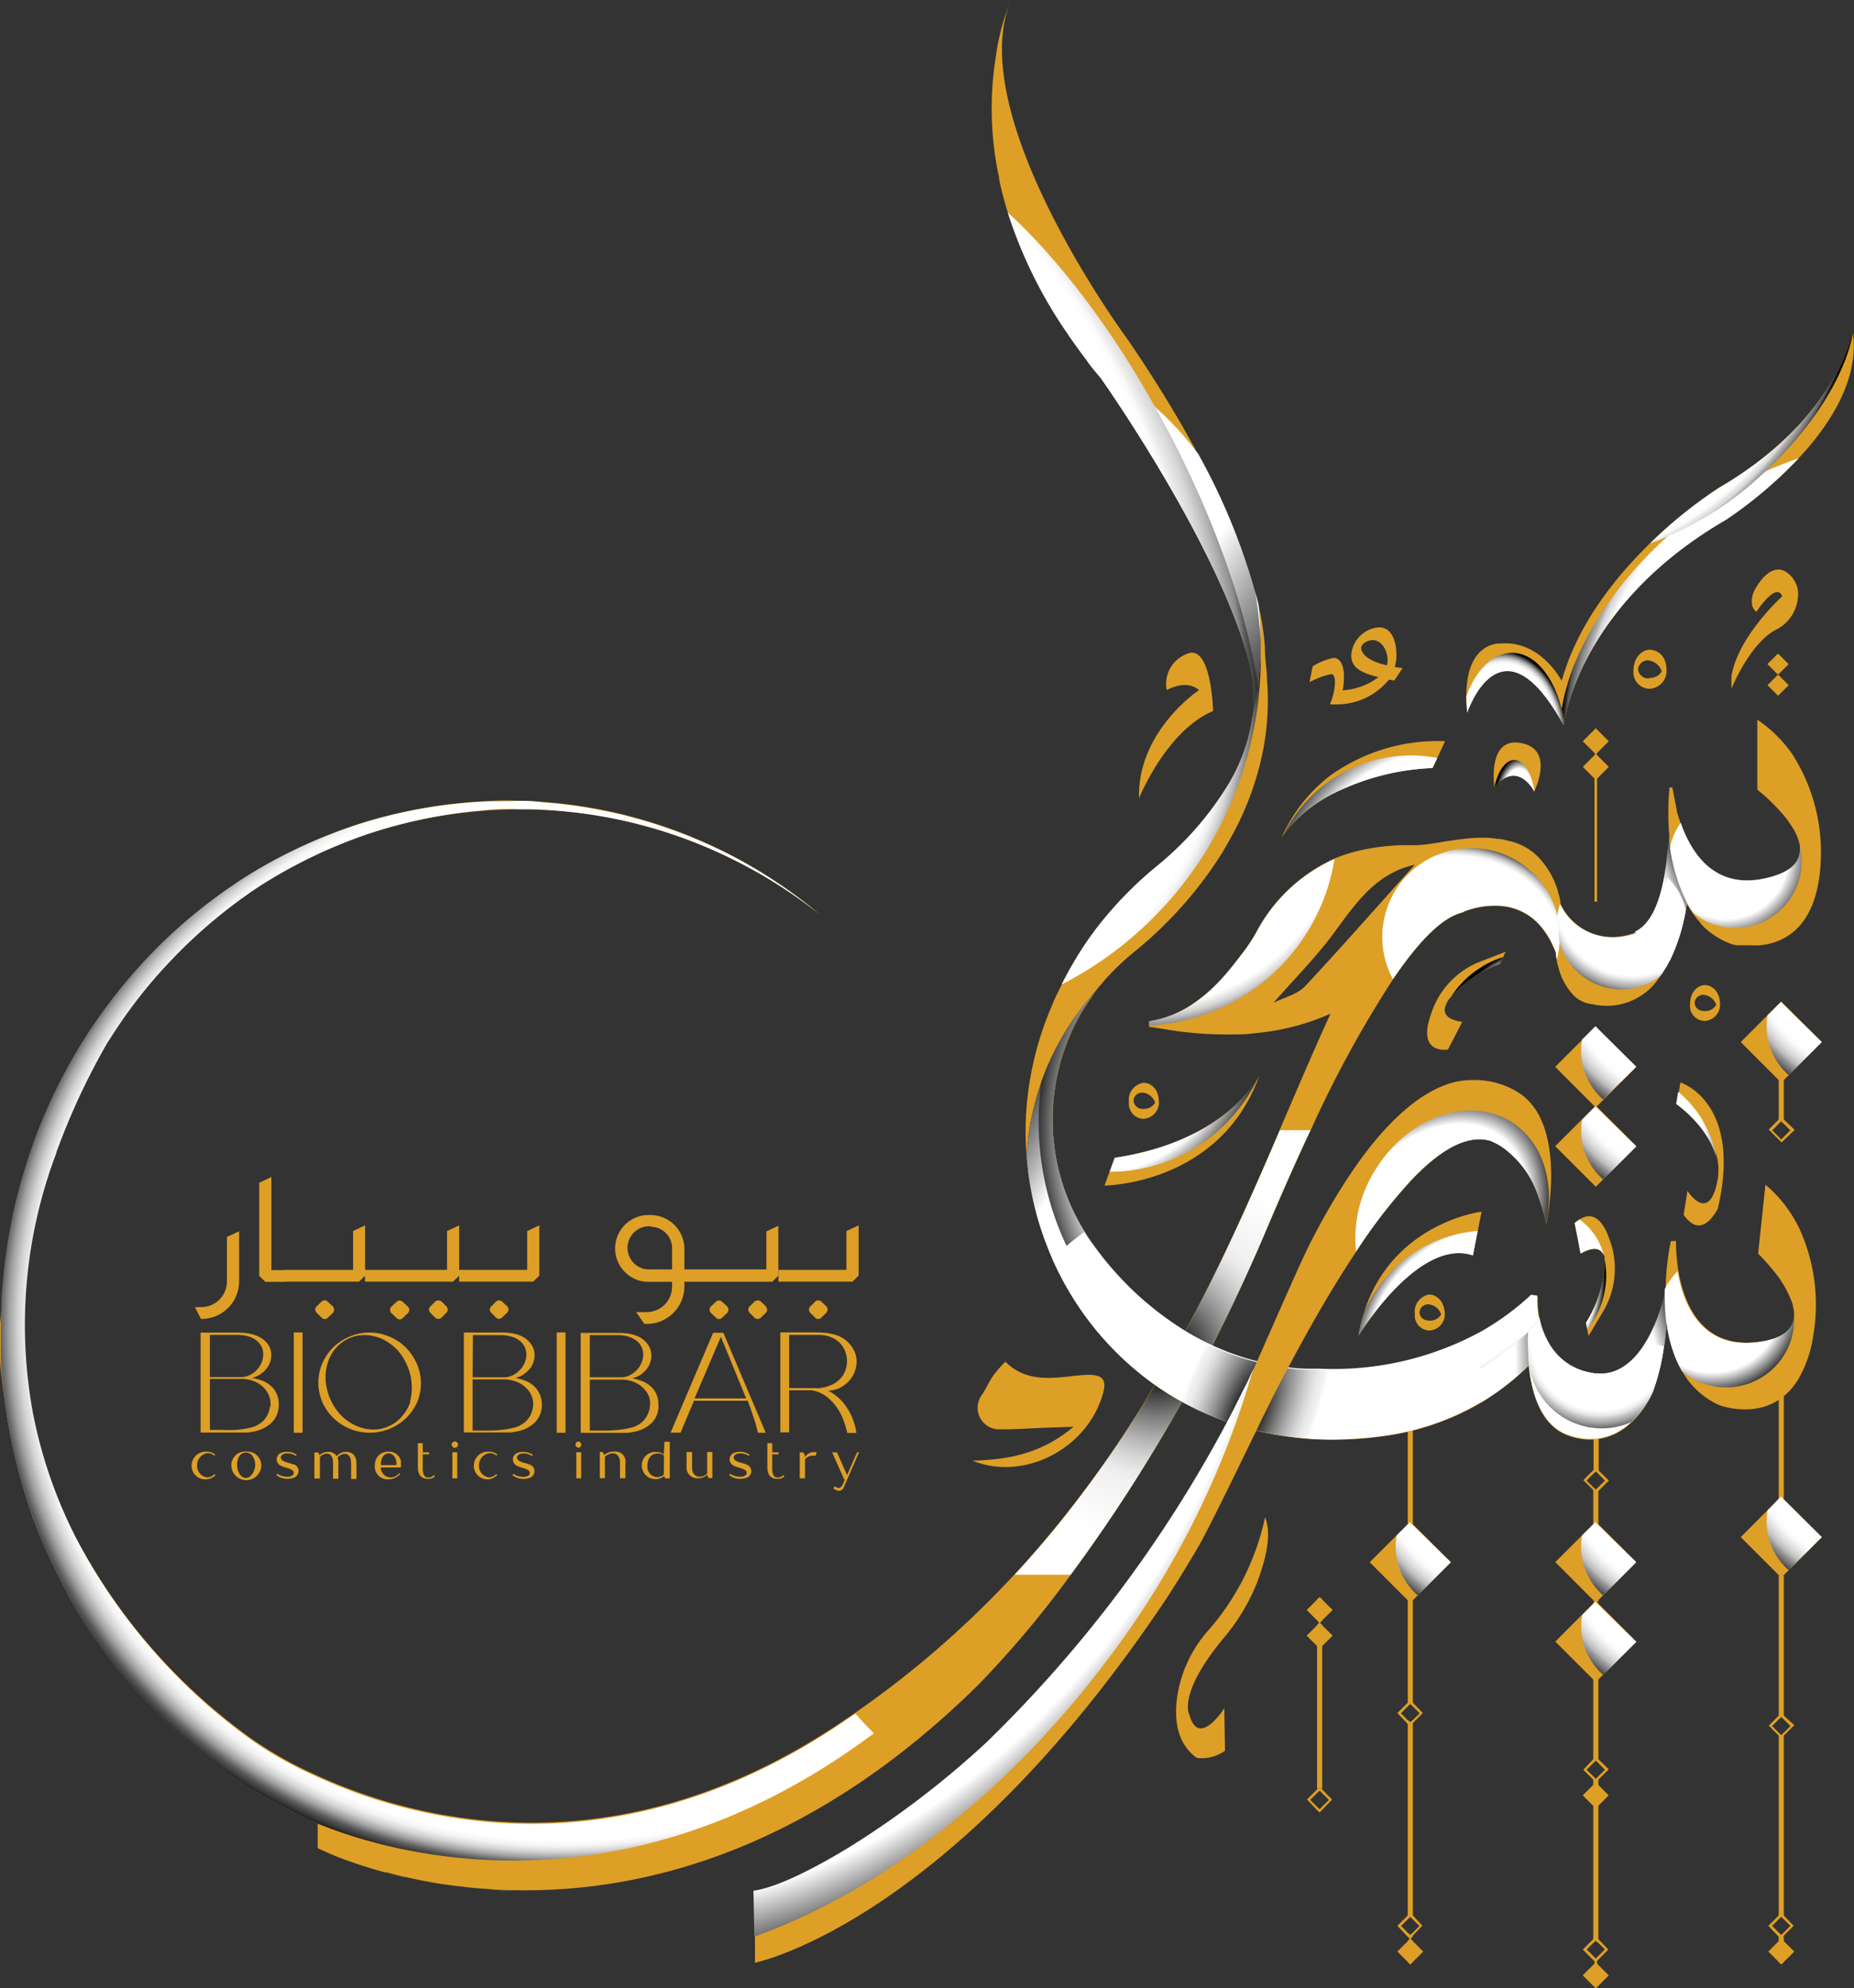 <svg xmlns="http://www.w3.org/2000/svg" xmlns:xlink="http://www.w3.org/1999/xlink" viewBox="0 0 185.46 198.92"><rect x="0" y="0" width="185.46" height="198.92" fill="#333333" stroke="none"/><defs><style>.cls-1{isolation:isolate;}.cls-2{fill:#de9f26;}.cls-13,.cls-14,.cls-15,.cls-16,.cls-18,.cls-19,.cls-20,.cls-21,.cls-22,.cls-23,.cls-25,.cls-26,.cls-27,.cls-28,.cls-29,.cls-3,.cls-30,.cls-31,.cls-32,.cls-33,.cls-34,.cls-35,.cls-36,.cls-37,.cls-38,.cls-39,.cls-4,.cls-40,.cls-41,.cls-42,.cls-43,.cls-44,.cls-45,.cls-46,.cls-5,.cls-6,.cls-7,.cls-8,.cls-9{mix-blend-mode:multiply;}.cls-3{fill:url(#radial-gradient);}.cls-4{fill:url(#radial-gradient-2);}.cls-5{fill:url(#radial-gradient-3);}.cls-6{fill:url(#linear-gradient);}.cls-7{fill:url(#radial-gradient-4);}.cls-8{fill:url(#radial-gradient-5);}.cls-9{fill:url(#radial-gradient-6);}.cls-10{fill:url(#radial-gradient-7);}.cls-11{fill:url(#radial-gradient-8);}.cls-12{fill:url(#radial-gradient-9);}.cls-13{fill:url(#radial-gradient-10);}.cls-14{fill:url(#radial-gradient-11);}.cls-15{fill:url(#linear-gradient-2);}.cls-16{fill:url(#radial-gradient-12);}.cls-17{fill:url(#linear-gradient-3);}.cls-18{fill:url(#linear-gradient-4);}.cls-19{fill:url(#linear-gradient-5);}.cls-20{fill:url(#radial-gradient-13);}.cls-21{fill:url(#linear-gradient-6);}.cls-22{fill:url(#linear-gradient-7);}.cls-23{fill:url(#radial-gradient-14);}.cls-24{fill:url(#radial-gradient-15);}.cls-25{fill:url(#radial-gradient-16);}.cls-26{fill:url(#radial-gradient-17);}.cls-27{fill:url(#radial-gradient-18);}.cls-28{fill:url(#radial-gradient-19);}.cls-29{fill:url(#radial-gradient-20);}.cls-30{fill:url(#radial-gradient-21);}.cls-31{fill:url(#radial-gradient-22);}.cls-32{fill:url(#radial-gradient-23);}.cls-33{fill:url(#radial-gradient-24);}.cls-34{fill:url(#radial-gradient-25);}.cls-35{fill:url(#radial-gradient-26);}.cls-36{fill:url(#radial-gradient-27);}.cls-37{fill:url(#radial-gradient-28);}.cls-38{fill:url(#radial-gradient-29);}.cls-39{fill:url(#radial-gradient-30);}.cls-40{fill:url(#radial-gradient-31);}.cls-41{fill:url(#radial-gradient-32);}.cls-42{fill:url(#radial-gradient-33);}.cls-43{fill:url(#radial-gradient-34);}.cls-44{fill:url(#radial-gradient-35);}.cls-45{fill:url(#radial-gradient-36);}.cls-46{fill:url(#radial-gradient-37);}</style><radialGradient id="radial-gradient" cx="115.78" cy="135.48" r="18.88" gradientUnits="userSpaceOnUse"><stop offset="0.09"/><stop offset="0.22" stop-color="#444"/><stop offset="0.34" stop-color="#818181"/><stop offset="0.45" stop-color="#b1b1b2"/><stop offset="0.55" stop-color="#d4d4d5"/><stop offset="0.63" stop-color="#e9e9ea"/><stop offset="0.68" stop-color="#f1f1f2"/><stop offset="1" stop-color="#fff"/></radialGradient><radialGradient id="radial-gradient-2" cx="115.54" cy="138.52" r="0.07" gradientTransform="matrix(-0.94, -0.33, 0.31, -0.87, 181.71, 297.68)" gradientUnits="userSpaceOnUse"><stop offset="0.58"/><stop offset="0.64" stop-color="#fff"/></radialGradient><radialGradient id="radial-gradient-3" cx="172.61" cy="85.65" r="9.11" gradientUnits="userSpaceOnUse"><stop offset="0.69" stop-color="#fff"/><stop offset="1"/></radialGradient><linearGradient id="linear-gradient" x1="162.63" y1="91.51" x2="169.7" y2="88.68" gradientUnits="userSpaceOnUse"><stop offset="0.61" stop-color="#fff"/><stop offset="0.64" stop-color="#f3f3f3"/><stop offset="0.7" stop-color="#d3d3d3"/><stop offset="0.77" stop-color="#a0a0a0"/><stop offset="0.86" stop-color="#595959"/><stop offset="0.97"/></linearGradient><radialGradient id="radial-gradient-4" cx="163.16" cy="90.41" r="9.79" gradientTransform="translate(336.33 16.63) rotate(127.02) scale(1 1.04)" gradientUnits="userSpaceOnUse"><stop offset="0.73" stop-color="#fff"/><stop offset="0.76" stop-color="#f3f3f3"/><stop offset="0.8" stop-color="#d3d3d3"/><stop offset="0.86" stop-color="#a0a0a0"/><stop offset="0.92" stop-color="#595959"/><stop offset="1"/></radialGradient><radialGradient id="radial-gradient-5" cx="145.52" cy="95.86" r="17.63" gradientTransform="matrix(-0.99, 0.14, -0.13, -0.89, 301.74, 160.58)" gradientUnits="userSpaceOnUse"><stop offset="0.63" stop-color="#fff"/><stop offset="0.64" stop-color="#f3f3f3"/><stop offset="0.66" stop-color="#d3d3d3"/><stop offset="0.68" stop-color="#a0a0a0"/><stop offset="0.7" stop-color="#595959"/><stop offset="0.73"/></radialGradient><radialGradient id="radial-gradient-6" cx="114.39" cy="80.39" r="33.72" gradientUnits="userSpaceOnUse"><stop offset="0.6" stop-color="#fff"/><stop offset="0.61" stop-color="#f3f3f3"/><stop offset="0.63" stop-color="#d3d3d3"/><stop offset="0.65" stop-color="#a0a0a0"/><stop offset="0.68" stop-color="#595959"/><stop offset="0.71"/></radialGradient><radialGradient id="radial-gradient-7" cx="38.03" cy="187.1" r="0.49" gradientTransform="translate(216.01 273.67) rotate(127.02) scale(1 1.04)" xlink:href="#radial-gradient-4"/><radialGradient id="radial-gradient-8" cx="39.99" cy="187.51" r="1.04" gradientTransform="translate(219.48 272.77) rotate(127.02) scale(1 1.04)" xlink:href="#radial-gradient-4"/><radialGradient id="radial-gradient-9" cx="50.47" cy="189.06" r="1.35" gradientTransform="translate(237.56 266.92) rotate(127.02) scale(1 1.04)" xlink:href="#radial-gradient-4"/><radialGradient id="radial-gradient-10" cx="56.2" cy="130.84" fx="69.069" fy="100.858" r="56.36" gradientTransform="matrix(0.36, 0.93, -0.97, 0.38, 163.11, 28.92)" gradientUnits="userSpaceOnUse"><stop offset="0.94" stop-color="#fff"/><stop offset="0.95" stop-color="#f3f3f3"/><stop offset="0.96" stop-color="#d3d3d3"/><stop offset="0.97" stop-color="#a0a0a0"/><stop offset="0.98" stop-color="#595959"/><stop offset="1"/></radialGradient><radialGradient id="radial-gradient-11" cx="171.29" cy="130.39" r="9.48" gradientUnits="userSpaceOnUse"><stop offset="0.73" stop-color="#fff"/><stop offset="1"/></radialGradient><linearGradient id="linear-gradient-2" x1="157.41" y1="136.51" x2="168.44" y2="133.17" xlink:href="#radial-gradient-11"/><radialGradient id="radial-gradient-12" cx="160.07" cy="134.22" r="9.36" gradientUnits="userSpaceOnUse"><stop offset="0.73" stop-color="#fff"/><stop offset="0.75" stop-color="#f9f9f9"/><stop offset="0.79" stop-color="#e7e7e7"/><stop offset="0.82" stop-color="#cbcbcb"/><stop offset="0.87" stop-color="#a3a3a3"/><stop offset="0.92" stop-color="#707070"/><stop offset="0.96" stop-color="#323232"/><stop offset="1"/></radialGradient><linearGradient id="linear-gradient-3" x1="153.14" y1="129.62" x2="153.15" y2="129.62" xlink:href="#radial-gradient-11"/><linearGradient id="linear-gradient-4" x1="141.91" y1="135.08" x2="155.13" y2="134.89" xlink:href="#radial-gradient-11"/><linearGradient id="linear-gradient-5" x1="122.12" y1="124.59" x2="98.99" y2="110.8" gradientUnits="userSpaceOnUse"><stop offset="0.64" stop-color="#fff"/><stop offset="1"/></linearGradient><radialGradient id="radial-gradient-13" cx="98.98" cy="76.72" r="34.14" gradientTransform="translate(203.19 26.22) rotate(122.88) scale(1 0.78)" gradientUnits="userSpaceOnUse"><stop offset="0.38" stop-color="#fff"/><stop offset="0.47" stop-color="#fff"/><stop offset="0.79" stop-color="#fff"/><stop offset="0.81" stop-color="#fafafa"/><stop offset="0.83" stop-color="#ececec"/><stop offset="0.85" stop-color="#d6d6d6"/><stop offset="0.87" stop-color="#b5b5b5"/><stop offset="0.89" stop-color="#8c8c8c"/><stop offset="0.91" stop-color="#5a5a5a"/><stop offset="0.93" stop-color="#1f1f1f"/><stop offset="0.94"/></radialGradient><linearGradient id="linear-gradient-6" x1="96.88" y1="39.42" x2="133.34" y2="65.34" gradientUnits="userSpaceOnUse"><stop offset="0.64" stop-color="#fff"/><stop offset="1"/></linearGradient><linearGradient id="linear-gradient-7" x1="123.62" y1="60.53" x2="127.61" y2="63.38" xlink:href="#linear-gradient-6"/><radialGradient id="radial-gradient-14" cx="134.6" cy="113.43" r="31.8" gradientUnits="userSpaceOnUse"><stop offset="0.84" stop-color="#fff"/><stop offset="1"/></radialGradient><radialGradient id="radial-gradient-15" cx="119.9" cy="81.07" r="1.84" gradientTransform="translate(238.33 14.85) rotate(122.88) scale(1 0.78)" xlink:href="#radial-gradient-13"/><radialGradient id="radial-gradient-16" cx="68.39" cy="58.87" r="69.7" gradientTransform="translate(76.27 -23.24) rotate(61.49) scale(1 0.78)" gradientUnits="userSpaceOnUse"><stop offset="0.25" stop-color="#fff"/><stop offset="0.38" stop-color="#fff"/><stop offset="0.47" stop-color="#fff"/><stop offset="0.88" stop-color="#fff"/><stop offset="0.89" stop-color="#fafafa"/><stop offset="0.9" stop-color="#ececec"/><stop offset="0.92" stop-color="#d6d6d6"/><stop offset="0.94" stop-color="#b5b5b5"/><stop offset="0.96" stop-color="#8c8c8c"/><stop offset="0.97" stop-color="#5a5a5a"/><stop offset="0.99" stop-color="#1f1f1f"/><stop offset="1"/></radialGradient><radialGradient id="radial-gradient-17" cx="124.94" cy="142.19" r="17.9" gradientTransform="matrix(0.35, -0.94, 0.35, 0.13, 31.33, 240.36)" gradientUnits="userSpaceOnUse"><stop offset="0.09"/><stop offset="0.27" stop-color="#444"/><stop offset="0.44" stop-color="#818181"/><stop offset="0.6" stop-color="#b1b1b2"/><stop offset="0.74" stop-color="#d4d4d5"/><stop offset="0.85" stop-color="#e9e9ea"/><stop offset="0.93" stop-color="#f1f1f2"/><stop offset="1" stop-color="#fff"/></radialGradient><radialGradient id="radial-gradient-18" cx="142.58" cy="124.47" r="15.74" gradientTransform="matrix(-0.58, 0.81, -0.57, -0.41, 296.52, 59.13)" gradientUnits="userSpaceOnUse"><stop offset="0.3" stop-color="#fff"/><stop offset="0.78" stop-color="#fff"/><stop offset="1"/></radialGradient><radialGradient id="radial-gradient-19" cx="79.52" cy="137.96" r="68.68" gradientTransform="matrix(-0.58, 0.81, -0.57, -0.41, 204.54, 129.46)" gradientUnits="userSpaceOnUse"><stop offset="0.16" stop-color="#fff"/><stop offset="0.3" stop-color="#fff"/><stop offset="0.85" stop-color="#fff"/><stop offset="1"/></radialGradient><radialGradient id="radial-gradient-20" cx="188.9" cy="143.25" r="18.47" gradientUnits="userSpaceOnUse"><stop offset="0.3" stop-color="#fff"/><stop offset="0.74" stop-color="#fff"/><stop offset="0.77" stop-color="#fbfbfb"/><stop offset="0.79" stop-color="#efefef"/><stop offset="0.82" stop-color="#dadada"/><stop offset="0.85" stop-color="#bdbdbd"/><stop offset="0.87" stop-color="#989898"/><stop offset="0.9" stop-color="#6b6b6b"/><stop offset="0.93" stop-color="#363636"/><stop offset="0.95"/></radialGradient><radialGradient id="radial-gradient-21" cx="188.9" cy="93.73" r="18.47" xlink:href="#radial-gradient-20"/><radialGradient id="radial-gradient-22" cx="170.34" cy="96.2" r="18.47" xlink:href="#radial-gradient-20"/><radialGradient id="radial-gradient-23" cx="170.35" cy="104.17" r="18.47" xlink:href="#radial-gradient-20"/><radialGradient id="radial-gradient-24" cx="170.34" cy="145.77" r="18.47" xlink:href="#radial-gradient-20"/><radialGradient id="radial-gradient-25" cx="151.79" cy="145.77" r="18.47" xlink:href="#radial-gradient-20"/><radialGradient id="radial-gradient-26" cx="170.35" cy="153.74" r="18.47" xlink:href="#radial-gradient-20"/><radialGradient id="radial-gradient-27" cx="150.05" cy="136.25" r="15.23" gradientUnits="userSpaceOnUse"><stop offset="0.88" stop-color="#fff"/><stop offset="1"/></radialGradient><radialGradient id="radial-gradient-28" cx="108.68" cy="102.28" r="18.66" gradientUnits="userSpaceOnUse"><stop offset="0.3" stop-color="#fff"/><stop offset="0.82" stop-color="#fff"/><stop offset="1"/></radialGradient><radialGradient id="radial-gradient-29" cx="145.29" cy="90.93" r="19.47" xlink:href="#radial-gradient-28"/><radialGradient id="radial-gradient-30" cx="159.4" cy="125.26" r="5.75" gradientUnits="userSpaceOnUse"><stop offset="0.49" stop-color="#fff"/><stop offset="0.63" stop-color="#fff"/><stop offset="0.87" stop-color="#fff"/><stop offset="1"/></radialGradient><radialGradient id="radial-gradient-31" cx="155.5" cy="129.62" r="7.89" gradientTransform="translate(276.81 0.31) rotate(104.45) scale(1 0.66)" gradientUnits="userSpaceOnUse"><stop offset="0.19" stop-color="#fff"/><stop offset="0.49" stop-color="#fff"/><stop offset="0.63" stop-color="#fff"/><stop offset="0.85" stop-color="#fff"/><stop offset="1"/></radialGradient><radialGradient id="radial-gradient-32" cx="161.64" cy="113.62" r="14.07" gradientTransform="matrix(0.58, 0.81, -0.53, 0.38, 128.25, -61.29)" xlink:href="#radial-gradient-31"/><radialGradient id="radial-gradient-33" cx="151.39" cy="80.57" r="4.84" gradientTransform="matrix(0.04, -1, 0.5, 0.02, 105.51, 230.35)" gradientUnits="userSpaceOnUse"><stop offset="0.3" stop-color="#fff"/><stop offset="0.52" stop-color="#fff"/><stop offset="0.63" stop-color="#fff"/><stop offset="0.76" stop-color="#fff"/><stop offset="1"/></radialGradient><radialGradient id="radial-gradient-34" cx="148.67" cy="99.73" r="2.97" gradientTransform="matrix(-0.77, -0.63, 1.33, -1.63, 130.76, 356.79)" gradientUnits="userSpaceOnUse"><stop offset="0.3" stop-color="#fff"/><stop offset="0.76" stop-color="#fff"/><stop offset="1"/></radialGradient><radialGradient id="radial-gradient-35" cx="150.62" cy="72.74" r="8.72" gradientTransform="matrix(0.1, 1, -0.73, 0.07, 188.72, -82.32)" xlink:href="#radial-gradient-13"/><radialGradient id="radial-gradient-36" cx="184.69" cy="66.09" r="32.99" gradientTransform="matrix(-0.71, 0.7, -0.51, -0.52, 349.72, -29.82)" gradientUnits="userSpaceOnUse"><stop offset="0.38" stop-color="#fff"/><stop offset="0.47" stop-color="#fff"/><stop offset="0.88" stop-color="#fff"/><stop offset="0.9" stop-color="#fafafa"/><stop offset="0.91" stop-color="#ececec"/><stop offset="0.93" stop-color="#d6d6d6"/><stop offset="0.94" stop-color="#b5b5b5"/><stop offset="0.96" stop-color="#8c8c8c"/><stop offset="0.98" stop-color="#5a5a5a"/><stop offset="0.99" stop-color="#1f1f1f"/><stop offset="1"/></radialGradient><radialGradient id="radial-gradient-37" cx="162.1" cy="35.54" r="27.25" gradientTransform="matrix(-0.71, 0.7, -0.51, -0.52, 295.41, -60.24)" xlink:href="#radial-gradient-36"/></defs><title>logo</title><g class="cls-1"><g id="Layer_2" data-name="Layer 2"><g id="Layer_1-2" data-name="Layer 1"><rect class="cls-2" x="140.95" y="172.31" width="0.26" height="19.43"/><polygon class="cls-2" points="141.2 193.61 141.2 193.85 141.09 193.96 141.2 194.07 141.2 196.35 140.95 196.35 140.95 194.07 141.06 193.96 140.95 193.85 140.95 193.61 141.2 193.61"/><rect class="cls-2" x="140.95" y="138.51" width="0.26" height="31.93"/><polygon class="cls-2" points="141.2 193.49 141.2 193.85 141.09 193.96 141.2 194.07 141.2 196.35 140.95 196.35 140.95 194.07 141.06 193.96 140.95 193.85 140.95 193.49 141.07 193.61 141.2 193.49"/><path class="cls-2" d="M141.33,193.72v-.36l-.26.25-.25-.25v.36l.13.13.11.11-.11.11-.13.13v2.08l.19.19h.13l.19-.19V194.2l-.13-.13-.11-.11Z"/><polygon class="cls-2" points="141.2 172.18 141.2 191.87 141.07 191.74 140.95 191.87 140.95 172.18 141.07 172.31 141.2 172.18"/><path class="cls-2" d="M141.07,172.31l-.25-.25V192l.25-.26.26.26V172.06Z"/><polygon class="cls-2" points="141.2 138.51 141.2 170.56 141.07 170.44 140.95 170.56 140.95 138.51 141.2 138.51"/><path class="cls-2" d="M140.82,138.38v32.31l.25-.25.26.25V138.38Z"/><path class="cls-2" d="M100,143c1.58,0,3.18-.11,4.77-.17l2.62-.09c-3.23,2.71-6.56,3.3-10.11,3.39,4.91,2,10.94-.89,12.82-6,.83-2.23.32-2.78-2.17-2.53s-5.21.79-7.36-1.37a14.05,14.05,0,0,0-1.19,1.35c-.44.63-.74,1.35-1.18,2A2.16,2.16,0,0,0,100,143Z"/><path class="cls-2" d="M179.92,45.85A43.06,43.06,0,0,1,172.66,52c-13.42,7.77-15.83,18.18-16.19,20.21,0,.22-.05.35-.05.35l-.33-.59c-6.07-10.49-9.32-.68-9.32-.68q-.09-.9-.09-1.65h0c0-5.57,3.46-5.26,3.46-5.26,4-.32,6.08,3.74,6.08,3.74,1.57-5.63,5.36-10.38,8.83-13.76a45.77,45.77,0,0,1,6.88-5.55c11.92-6.94,13.42-15.72,13.42-15.72a.77.77,0,0,1,0,.15C186,37.9,183.12,42.42,179.92,45.85Z"/><path class="cls-2" d="M175.7,61.2s2-3.07,2.58-1.54c0,0-4.44,4-5.08,8v1.25S175,64.4,177.65,63a3.94,3.94,0,0,0,2.19-3.15,2.65,2.65,0,0,0-1.24-2.67c-1.32-.76-2.5.82-3,1.71a2.32,2.32,0,0,0-.35,1.42A1.05,1.05,0,0,0,175.7,61.2Z"/><rect class="cls-2" x="177.11" y="65.7" width="1.5" height="1.5" transform="translate(99.08 -106.31) rotate(45)"/><rect class="cls-2" x="177.11" y="67.8" width="1.5" height="1.5" transform="translate(100.57 -105.69) rotate(45)"/><path class="cls-2" d="M153.49,79.15l0,.06s-1.63-3.27-4-.46a.08.08,0,0,0,0,0c-.05-.37-.64-5,2.63-4.42S153.71,78.64,153.49,79.15Z"/><path class="cls-2" d="M126,107.54c-3.9,11-15.51,11.07-15.51,11.07l.5-1.38.51-1.4c10-1.5,13.62-6.74,14.36-8,0,0,0,0,0,0Z"/><path class="cls-2" d="M144.55,74.15l-.78,1.69-.47,1a24.37,24.37,0,0,0-9.9,2.54,14.31,14.31,0,0,0-5,4.13,0,0,0,0,0,0,0l-.19.28A15.9,15.9,0,0,1,133,77.64,18.48,18.48,0,0,1,144.55,74.15Z"/><path class="cls-2" d="M171.84,120.91a5,5,0,0,1-.68,1c-.62.71-1.61,1.25-2.74-.38l.38-2.39s2.14,3.37,3-1a5.6,5.6,0,0,0,.09-1.34c0-.08,0-.15,0-.22l-.06-.39a.3.3,0,0,0,0-.1c-.64-3.32-4.08-5.69-4.08-5.69l.2-1.22.14-.89S174.33,110.19,171.84,120.91Z"/><path class="cls-2" d="M160.31,131.3l-1.41,2.36-.12-.64-.13-.69a12.39,12.39,0,0,0,1.86-5.56,4.78,4.78,0,0,0,0-.79l0-.08a1.06,1.06,0,0,0,0-.19h0c-.45-1.53-2.32-.3-2.32-.3l-.29-1.54-.3-1.5A2.4,2.4,0,0,1,158,122c.65-.43,1.87-.8,2.82,1.5l.25.68A8.37,8.37,0,0,1,160.31,131.3Z"/><path class="cls-2" d="M148.21,121.22l-.39,1.93-.48,2.45c-5.48-1.84-11.46,8.06-11.46,8.06a16,16,0,0,1,.57-2.36C139.3,122.29,148.21,121.22,148.21,121.22Z"/><path class="cls-2" d="M121.35,71.13c-4.71,2-7.41,8.73-7.41,8.73-.19-6.71,6-10.82,6-10.82-1.31-1.14-3.23,0-3.23,0a3.2,3.2,0,0,1,1.92-3.58C121.18,64.15,121.35,71.13,121.35,71.13Z"/><polygon class="cls-2" points="182.24 104.25 178.31 108.18 178.18 108.31 174.13 104.25 178.06 100.32 178.18 100.2 182.24 104.25"/><polygon class="cls-2" points="182.24 153.78 178.93 157.09 178.18 157.83 177.77 157.42 174.13 153.78 176.81 151.09 177.14 150.77 178.18 149.72 178.44 149.98 182.24 153.78"/><path class="cls-2" d="M178.18,171.56l-1.11,1.12,1.11,1.12,1.12-1.12Zm0,2.06-.25-.26-.68-.68.93-.93.26.25.68.68Z"/><path class="cls-2" d="M178.44,171.64l-.26-.26-.25.26-1,1,1,1,.25.25,1.31-1.3Zm-.51,1.72-.68-.68.93-.93.26.25.68.68-.94.94Z"/><path class="cls-2" d="M178.18,112l-1.11,1.12,1.11,1.11,1.12-1.11Zm0,2.06-.25-.26-.68-.68.68-.69.25-.25.26.25.68.69Z"/><path class="cls-2" d="M178.44,112l-.26-.26-.25.26-1,1,1.29,1.29.26-.25,1.05-1Zm-.26,2-.25-.26-.68-.68.68-.69.25-.25.26.25.68.69Z"/><rect class="cls-2" x="178.06" y="173.62" width="0.26" height="18.13"/><rect class="cls-2" x="178.06" y="138.23" width="0.26" height="33.52"/><polygon class="cls-2" points="178.44 173.36 178.44 192.01 178.18 191.75 177.93 192.01 177.93 173.36 178.18 173.62 178.44 173.36"/><path class="cls-2" d="M178.44,137.58V150l-.26-.26-.25.26v-11.6l0,0,.13-.18h0l.12-.18Z"/><polygon class="cls-2" points="178.18 157.83 178.44 157.58 178.44 172 178.18 171.75 177.93 172 177.93 157.58 178.18 157.83"/><polygon class="cls-2" points="178.44 100.71 178.44 112.39 178.18 112.13 177.93 112.39 177.93 100.71 178.06 100.71 178.06 100.32 178.18 100.2 178.31 100.32 178.31 100.71 178.44 100.71"/><rect class="cls-2" x="138.21" y="153.42" width="5.74" height="5.74" transform="translate(151.83 -53.98) rotate(45)"/><path class="cls-2" d="M141.33,170.34l-.26-.25-1.29,1.29,1,1.05.25.25,1.3-1.3Zm-.26,2-.25-.25-.68-.69.68-.68.25-.25.26.25.68.68Z"/><polygon class="cls-2" points="160.93 74.16 159.76 75.33 159.65 75.44 159.63 75.46 158.33 74.16 159.63 72.86 160.93 74.16"/><polygon class="cls-2" points="160.93 76.72 159.76 77.9 159.63 78.02 158.33 76.72 159.5 75.55 159.61 75.44 159.63 75.42 160.93 76.72"/><line class="cls-2" x1="159.63" y1="73.14" x2="159.63" y2="90.21"/><polygon class="cls-2" points="159.76 75.33 159.65 75.44 159.76 75.55 159.76 90.21 159.5 90.21 159.5 75.55 159.61 75.44 159.5 75.33 159.5 73.14 159.76 73.14 159.76 75.33"/><polygon class="cls-2" points="133.31 161.07 132.26 162.11 132.01 162.37 131.99 162.35 131.88 162.24 131.75 162.11 130.71 161.07 132.01 159.78 132.26 160.03 133.31 161.07"/><polygon class="cls-2" points="133.31 163.64 132.26 164.68 132.01 164.93 131.75 164.68 130.71 163.64 132.01 162.34 132.02 162.35 132.14 162.47 132.26 162.6 133.31 163.64"/><polygon class="cls-2" points="132.14 162.24 132.02 162.35 132.14 162.47 132.14 178.9 132.01 178.77 131.88 178.9 131.88 162.47 131.99 162.35 131.88 162.24 131.88 160.05 132.14 160.05 132.14 162.24"/><path class="cls-2" d="M132,178.77l-.26.26-1,1,1,1.05.26.25.25-.25,1-1.05Zm0,2.24-.26-.26-.68-.68.94-.93.25.25.69.68-.69.68Z"/><polygon class="cls-2" points="132.14 162.24 132.02 162.35 132.14 162.47 132.14 178.9 132.01 178.77 131.88 178.9 131.88 162.47 131.99 162.35 131.88 162.24 131.88 160.05 132.14 160.05 132.14 162.24"/><path class="cls-2" d="M132.26,162.11V160l-.1-.11h-.3l-.11.11v2.08l.13.13.11.11-.24.25V179l.26-.26.25.26V162.6l-.12-.13-.12-.12Z"/><polygon class="cls-2" points="163.68 156.28 159.76 160.21 159.71 160.26 159.63 160.34 159.54 160.26 159.5 160.22 159.38 160.09 155.58 156.28 159.63 152.23 159.89 152.49 163.68 156.28"/><polygon class="cls-2" points="163.68 164.23 159.89 168.02 159.76 168.15 159.63 168.28 159.38 168.03 155.58 164.23 159.38 160.42 159.5 160.29 159.54 160.26 159.63 160.17 159.71 160.26 159.76 160.3 159.89 160.43 163.68 164.23"/><path class="cls-2" d="M159.89,176.19l-.26-.25-.25.25-.87.87,1.12,1.11,1.12-1.11Zm-.26,1.8-.25-.26-.69-.67.94-.94.26.25.67.69-.67.67Z"/><path class="cls-2" d="M159.89,176l-.26-.26-.25.26-1,1.05,1,1,.25.25,1.3-1.29Zm-.26.11.26.25.67.69-.67.67-.26.26-.25-.26-.69-.67Z"/><path class="cls-2" d="M159.63,147l-1.12,1.12,1.12,1.11,1.12-1.11Zm0,2.05-.25-.26-.69-.67.69-.69.25-.25.26.25.67.69Z"/><path class="cls-2" d="M159.63,146.83l-.25.25-1,1,1.3,1.29.26-.25,1-1Zm-.25.61.25-.25.26.25.67.69-.93.93-.25-.26-.69-.67Z"/><rect class="cls-2" x="158.71" y="178.7" width="1.84" height="1.84" transform="translate(173.76 -60.27) rotate(45)"/><polyline class="cls-2" points="159.63 176.12 159.63 175.94 159.63 175.75 159.63 149.42 159.63 149.24 159.63 149.06"/><polyline class="cls-2" points="159.63 141.98 159.63 146.83 159.63 147.01 159.63 147.19"/><polyline class="cls-2" points="159.63 177.99 159.63 178.17 159.63 178.32 159.63 178.35 159.63 180.92 159.63 193.77 159.63 193.95 159.63 194.13"/><polygon class="cls-2" points="159.76 177.86 159.76 194.26 159.63 194.13 159.5 194.26 159.5 177.86 159.63 177.99 159.76 177.86"/><path class="cls-2" d="M159.63,178l-.25-.26v16.66l.25-.26.26.26V177.73Z"/><polygon class="cls-2" points="159.76 148.93 159.76 160.21 159.71 160.26 159.76 160.3 159.76 176.25 159.63 176.12 159.5 176.25 159.5 160.29 159.54 160.26 159.5 160.22 159.5 148.93 159.63 149.06 159.76 148.93"/><path class="cls-2" d="M159.63,149.06l-.25-.26v11.29l.12.13,0,0,0,0-.12.13v16l.25-.25.26.25V160.43l-.13-.13,0,0,0,0,.13-.13V148.8Z"/><path class="cls-2" d="M159.76,141.85v5.46l-.13-.12-.13.12v-5.19l.13-.14A1.59,1.59,0,0,0,159.76,141.85Z"/><path class="cls-2" d="M159.66,141.76a.79.79,0,0,1-.13.13.74.74,0,0,1-.12.13l0,0v5.38l.25-.25.26.25v-5.93Z"/><rect class="cls-2" x="156.76" y="103.86" width="5.74" height="5.74" transform="translate(122.22 -81.61) rotate(45)"/><rect class="cls-2" x="156.76" y="111.8" width="5.74" height="5.74" transform="translate(127.84 -79.29) rotate(45)"/><path class="cls-2" d="M126.55,151.78a25.11,25.11,0,0,1-5.74,11.4,12.82,12.82,0,0,0-3.09,6.86c-.25,2.14.06,4.43,2,5.83a4,4,0,0,0,2.82-.72l-.07-4.25s-2.54,4-3.47.72c0,0-1.34-2.07,3.48-7.83a20.1,20.1,0,0,0,3.23-5.37C126.55,156.22,127.27,153.56,126.55,151.78Z"/><path class="cls-2" d="M139.52,66.73a4.3,4.3,0,0,0,.17-1.2c0-1.24-.4-2.77-1.74-2.77a3,3,0,0,0-2.78,2.77c0,1,.53,1.7,2.72,2.21a6.52,6.52,0,0,1-3.58,1.32,6.87,6.87,0,0,0,.13-1.32c0-1-.26-1.92-1.07-1.92a6.53,6.53,0,0,0-2.06.84L131,68.22l.06,0a7.49,7.49,0,0,1,2.12-.78c.21,0,.36.3.36.85a5.92,5.92,0,0,1-.47,2.08l0,.1a4.78,4.78,0,0,0,.54,0A6.7,6.7,0,0,0,138.93,68c.17,0,.34.06.55.08l.82-1.24C140,66.79,139.75,66.77,139.52,66.73Zm-.8-.17c-2.24-.51-2.56-1.39-2.56-1.74s.55-.78,1.18-.78c.78,0,1.47.92,1.47,2.06A1.45,1.45,0,0,1,138.72,66.56Z"/><path class="cls-2" d="M165,65c-.57,0-1.6.59-1.6,2.13A1.64,1.64,0,0,0,165,68.91a1.79,1.79,0,0,0,1.71-1.78C166.73,65.47,165.67,65,165,65Zm0,2.86a1,1,0,0,1-1.14-.93,1,1,0,0,1,.93-.87,1.61,1.61,0,0,1,1.44,1.11A1.36,1.36,0,0,1,165.06,67.82Z"/><path class="cls-2" d="M114.39,108.33a1.72,1.72,0,0,0-1.46,1.93,1.5,1.5,0,0,0,1.44,1.67,1.63,1.63,0,0,0,1.56-1.62C115.93,108.79,115,108.33,114.39,108.33Zm0,2.61a.91.91,0,0,1-1-.85.85.85,0,0,1,.85-.78,1.46,1.46,0,0,1,1.31,1A1.26,1.26,0,0,1,114.4,110.94Z"/><path class="cls-2" d="M143,129.51a1.73,1.73,0,0,0-1.47,1.94,1.5,1.5,0,0,0,1.44,1.66,1.63,1.63,0,0,0,1.56-1.62C144.49,130,143.53,129.51,143,129.51Zm0,2.61c-.74,0-1-.47-1-.84a.85.85,0,0,1,.85-.79,1.46,1.46,0,0,1,1.31,1A1.24,1.24,0,0,1,143,132.12Z"/><path class="cls-2" d="M170.52,98.55c-.53,0-1.46.53-1.46,1.93a1.5,1.5,0,0,0,1.44,1.66,1.63,1.63,0,0,0,1.56-1.62C172.06,99,171.09,98.55,170.52,98.55Zm0,2.6c-.74,0-1-.47-1-.84a.86.86,0,0,1,.84-.79,1.48,1.48,0,0,1,1.32,1A1.24,1.24,0,0,1,170.53,101.15Z"/><path class="cls-2" d="M179.26,75.41A13.49,13.49,0,0,0,175.79,72V79l.18.15a19.4,19.4,0,0,1,2.47,2.43,10.09,10.09,0,0,1,.86,1.2,5,5,0,0,1,.74,1.81,2.67,2.67,0,0,1,0,.56h0c-.07,1.17-1,2.19-3.5,2.74-4.1.91-6.41-1.31-7.69-3.8-.22-.42-.4-.84-.57-1.26l-.18-.5c-.12-.36-.23-.71-.32-1h0l-.48-2.49h0v-.05H167v0c0,.11-.07.67-.1,1.52v.21a25.15,25.15,0,0,0,.08,3c0,.71-.08,1.44-.17,2.14a.37.37,0,0,1,0,.11h0c-.07.67-.17,1.33-.29,2-.48,2.56-1.36,4.75-2.92,5.5a2.39,2.39,0,0,1-.37.15,7,7,0,0,1-1.9.34,5.78,5.78,0,0,1-5.22-3.32h0a.1.1,0,0,1,0,0s0-.19-.08-.52c0-.13-.06-.27-.1-.42h0A8.2,8.2,0,0,0,154.11,86a5.54,5.54,0,0,0-.82-.78,5.9,5.9,0,0,0-2.53-1.13h0a3.8,3.8,0,0,0-1-.17h0c-2.79-.47-6.43.68-8.34.64a22.68,22.68,0,0,0-2.35.06,20.83,20.83,0,0,0-2.14.28,16.26,16.26,0,0,0-3.45,1,16.48,16.48,0,0,0-7.85,7.43,17.88,17.88,0,0,1-1.56,2.3c-.35.46-.71.92-1.07,1.36a16.87,16.87,0,0,1-3.92,3.6,10.62,10.62,0,0,1-4.13,1.58v.56c.45.07.9.12,1.34.2a37.24,37.24,0,0,0,6.86.56c.79,0,1.56,0,2.32-.12a24.57,24.57,0,0,0,4.24-.75,24,24,0,0,0,3.39-1.21c-1.44,3.11-2.91,6.56-4.49,10.24l-.59,1.38c-2.2,5.14-4.63,10.71-7.53,16.44-.62,1.23-1.27,2.47-1.94,3.71q-1.42,2.64-3,5.31l0,0a115.51,115.51,0,0,1-9.36,13.56q-2.2,2.75-4.66,5.41a97.24,97.24,0,0,1-17.61,15c-12,8-23.2,10.2-32.57,9.86a52,52,0,0,1-19.81-4.77,38.62,38.62,0,0,1-6.27-3.52A58,58,0,0,1,7.6,153.86a47.27,47.27,0,0,1-4.37-12.55,48.62,48.62,0,0,1,2.35-26l0-.06a69.37,69.37,0,0,1,5.08-10.92h0c.47-.76,1-1.52,1.49-2.26A49.29,49.29,0,0,1,17,96.19,50.94,50.94,0,0,1,26,88.63,50,50,0,0,1,36.7,83.47a48.62,48.62,0,0,1,11.64-2.36c1-.09,2-.09,3-.14s2,0,3,.06a49.48,49.48,0,0,1,5.94.65,48,48,0,0,1,12.84,4.19,49,49,0,0,1,8.84,5.56,49.94,49.94,0,0,0-7.1-4.93,48.85,48.85,0,0,0-11.51-4.75h0c-1-.26-1.93-.49-2.91-.68a46.7,46.7,0,0,0-6-.83c-1-.1-2-.1-3-.14s-2,0-3,.06a49.93,49.93,0,0,0-12,2.1,51.17,51.17,0,0,0-11.11,5,52.73,52.73,0,0,0-9.6,7.57,53.31,53.31,0,0,0-11.1,16.39c-.62,1.44-1.19,2.9-1.68,4.4a57.44,57.44,0,0,0-1.63,6c-.18,1-.39,2-.54,3l-.21,1.53-.1.77-.07.77c-.09,1-.19,2.05-.2,3.08L0,132.32l0,1.54,0,1.55c0,.52,0,1,.07,1.55L.45,140A58.07,58.07,0,0,0,3.24,151.7c0,.13.09.27.14.4a57.58,57.58,0,0,0,2.76,6.16A54.11,54.11,0,0,0,9,163.2l1.79,2.56c.64.82,1.31,1.62,2,2.44l.49.61c.17.2.36.38.53.57l1.07,1.15,1.08,1.14,1.15,1.06,1.14,1.07.58.53.62.48c.82.66,1.63,1.32,2.46,1.95l2.6,1.78a14.12,14.12,0,0,0,1.34.82l1.36.79q1.45.82,3,1.56c.46.23.91.44,1.38.64l.19.09v2.45a27.9,27.9,0,0,0,3.3,1.36l.4.14c.6.21,1.27.42,2,.64l1.06.3.17,0c.73.2,1.5.39,2.33.56l.84.18.77.15,1,.18.82.13h.08l1,.14,1.47.17c.52.05,1.05.1,1.6.13,1.06.08,2.15.13,3.28.14h0c12.38.15,29.07-3.86,46-20.59a101,101,0,0,0,9.23-11,161.64,161.64,0,0,0,11.16-17.33c1-1.77,2-3.63,3-5.57l1-2q2.25-4.54,4.42-9.64c1.43-3.37,2.76-6.37,4-9.06l.41-.87A112.94,112.94,0,0,1,139.33,98c3.93-5.8,6-6.41,6.93-6.69a.76.76,0,0,0,.22-.11s0,0,0,0a8.57,8.57,0,0,1,3.43-.56,5.78,5.78,0,0,1,4.17,2,8.81,8.81,0,0,1,1.56,2.72.91.91,0,0,0,0,.16,3.7,3.7,0,0,0,.09.51c0,.22.1.48.17.77a6.28,6.28,0,0,0,1.54,2.81,3.07,3.07,0,0,0,1.84.85,6.31,6.31,0,0,0,6.74-2.71,5.91,5.91,0,0,0,.42-.61,7.59,7.59,0,0,0,.49-.85c0-.08.09-.17.13-.25a17.86,17.86,0,0,0,1.36-4c.07-.29.13-.59.19-.91l.06-.35.06-.38c.1.17.2.35.31.52a0,0,0,0,0,0,0c.11.17.22.34.34.5a4.62,4.62,0,0,0,.37.5,5.73,5.73,0,0,0,.39.45s0,0,0,.05l.36.37c.18.17.37.33.56.48l.39.28.42.27,0,0,.46.25a5.46,5.46,0,0,0,.6.27l.46.17h.05l.27.06.22,0,.14,0,.26,0,.53,0h.2a7.94,7.94,0,0,0,1,0c2.42-.24,5.69-1.77,6.06-8.17A18.18,18.18,0,0,0,179.26,75.41ZM130.52,98.7a3.56,3.56,0,0,1-1,.69c-.67.35-1.45.59-2.13.93v0l.33-.37c1.77-2,3.63-3.91,5.25-6,2.35-3.08,4.34-6.51,8.56-7.44C137.88,90.55,134.27,94.69,130.52,98.7Z"/><path class="cls-3" d="M131.09,113.07l-.41.87c-1.25,2.69-2.58,5.69-4,9.06s-2.92,6.61-4.42,9.64l-1,2c-1,1.94-2,3.8-3,5.57a161.64,161.64,0,0,1-11.16,17.33h-5.59q2.46-2.67,4.66-5.41a117.92,117.92,0,0,0,9.39-13.6q1.59-2.67,3-5.31c.67-1.24,1.32-2.48,1.94-3.71,2.9-5.73,5.33-11.3,7.53-16.44Z"/><path class="cls-4" d="M115.56,138.53l0,.05a0,0,0,0,0,0,0Z"/><path class="cls-5" d="M180.23,86.16a6.65,6.65,0,0,1-10.81,5.21,9.69,9.69,0,0,1-.66-1.05l-.06.39a6.65,6.65,0,0,1-.57-8.4,12.56,12.56,0,0,0,.75,1.76c1.28,2.49,3.59,4.71,7.69,3.8,2.51-.55,3.43-1.57,3.5-2.74h0a2.67,2.67,0,0,0,0-.56A6.49,6.49,0,0,1,180.23,86.16Z"/><path class="cls-6" d="M168.76,90.33l-.06.38A19.5,19.5,0,0,1,167.09,96a8.72,8.72,0,0,1-3.55-2.79c2-.94,2.84-4.11,3.21-7.48h0a.37.37,0,0,0,0-.11c.09-.7.14-1.43.17-2.14A17.82,17.82,0,0,0,168.76,90.33Z"/><path class="cls-7" d="M168.64,91.06c-.06.32-.12.62-.19.91a17.86,17.86,0,0,1-1.36,4c0,.08-.08.17-.13.25a7.59,7.59,0,0,1-.49.85,5.91,5.91,0,0,1-.42.61A6.43,6.43,0,0,1,162.26,99a6.54,6.54,0,0,1-6.21-8.56,5.78,5.78,0,0,0,5.22,3.32,6.68,6.68,0,0,0,2.22-.34,2.75,2.75,0,0,0,.36-.15c1.56-.75,2.44-2.94,2.92-5.5A6.48,6.48,0,0,1,168.64,91.06Z"/><path class="cls-8" d="M156,94.37h0a8.8,8.8,0,0,1-.26,1.63,3.7,3.7,0,0,1-.09-.51.91.91,0,0,1,0-.16c-1.35-3.6-3.71-4.62-5.73-4.73a8.57,8.57,0,0,0-3.43.56s0,0,0,0a.76.76,0,0,1-.22.11c-.88.28-3,.89-6.93,6.69a8.89,8.89,0,1,1,16.45-6.37h0Z"/><path class="cls-9" d="M133.49,85.94A19.76,19.76,0,0,1,118.84,102a19.3,19.3,0,0,1-3.87.59v-.42c4.06-.64,6.73-3.38,9.12-6.54a17.88,17.88,0,0,0,1.56-2.3A16.48,16.48,0,0,1,133.49,85.94Z"/><path class="cls-2" d="M181.4,133.53a12.2,12.2,0,0,1-1.54,4.5l-.13.2a1.27,1.27,0,0,1-.13.19c-2.88,4.05-7.68,2.13-7.68,2.13a8.07,8.07,0,0,1-3.68-3.42,6.71,6.71,0,0,0,4.42,1.64,6.8,6.8,0,0,0,6.81-6.8c0-.12,0-.23,0-.34h0a3.39,3.39,0,0,0-.13-1l0-.1a10.73,10.73,0,0,0-2.05-3.54v0a20.35,20.35,0,0,0-1.42-1.57l.73-6.9a13,13,0,0,1,3,3.64l.13.23a1.71,1.71,0,0,0,.13.23A18.34,18.34,0,0,1,181.4,133.53Z"/><path class="cls-2" d="M126.17,75.91a29.82,29.82,0,0,1-2.88,7.59c-.33.61-.68,1.21-1,1.77A40.36,40.36,0,0,1,113.74,95a25.59,25.59,0,0,0-3.37,3.21l-.54.64-.25.32a26.95,26.95,0,0,0-6.9,16.43,31,31,0,0,1,.09-5.69,32.28,32.28,0,0,1,2.45-9.29c.3-.73.63-1.44,1-2.11a37.93,37.93,0,0,1,1.92-3.39,32.66,32.66,0,0,1,2.57-3.49,38.11,38.11,0,0,1,5.07-5c.6-.49,1.34-1.14,2.14-1.92a29.73,29.73,0,0,0,4.78-5.91,18,18,0,0,0,2.59-7A13.88,13.88,0,0,0,125,66.5s0-.06,0-.1c-3.08-11.91-14.87-28.56-14.87-28.56-.49-.59-1-1.18-1.4-1.76q-1.18-1.55-2.19-3.06a45.75,45.75,0,0,1-5.73-11.76c-.35-1.14-.64-2.24-.86-3.31a.35.35,0,0,1,0-.11c0-.16-.07-.34-.1-.51h0a32.67,32.67,0,0,1-.24-11.63h0A23.18,23.18,0,0,1,101.13,0a10.81,10.81,0,0,0-.47,1.39C97.49,13.3,112.83,34,112.83,34c.46.67.9,1.34,1.34,2s.78,1.19,1.15,1.77c1.23,1.93,2.34,3.77,3.31,5.49.42.74.81,1.45,1.18,2.15h0a66.48,66.48,0,0,1,5.73,13.81c.12.42.21.82.31,1.2h0a25.47,25.47,0,0,1,.68,4.34c0,.9.12,1.8.2,2.7l0,.37A26.31,26.31,0,0,1,126.17,75.91Z"/><path class="cls-2" d="M179.47,132a6.8,6.8,0,0,1-6.81,6.8,6.71,6.71,0,0,1-4.42-1.64,10,10,0,0,1-.69-1.44,14.54,14.54,0,0,1-.84-3.41c-.07.89-.17,1.71-.27,2.44a21.12,21.12,0,0,1-1.1,4.53,9.8,9.8,0,0,1-1.71,2.6l-.13.13-.13.14-.22.2a5.84,5.84,0,0,1-5.21,1.57,6.19,6.19,0,0,1-1-.27c-2.63-.9-3.65-3.85-4-6.82a.83.83,0,0,1,0-.22h0a24.84,24.84,0,0,1-4.12,3.3l-.63.4-.77.44-.13.06-.12.07a26,26,0,0,1-8.82,2.81,36.54,36.54,0,0,1-3.65.32,32.39,32.39,0,0,1-9-.87c-.83-.2-1.62-.44-2.39-.69l-.5-.17a28.86,28.86,0,0,1-4.52-2,27.68,27.68,0,0,1-2.7-1.68,30.43,30.43,0,0,1-10.28-12.61,31.11,31.11,0,0,1-2.6-10.33,26.95,26.95,0,0,1,6.9-16.43,19.92,19.92,0,0,0-1.68,2.54,21.39,21.39,0,0,0,.56,21.52c.3.51.64,1,1,1.49a31.56,31.56,0,0,0,9.12,8.51,26.83,26.83,0,0,0,2.67,1.42,25.62,25.62,0,0,0,4.44,1.59,23.12,23.12,0,0,0,3.16.62,16.31,16.31,0,0,0,2,.14l1.18,0a31.27,31.27,0,0,0,15-3.11c.4-.19.78-.4,1.16-.61a26.37,26.37,0,0,0,5-3.67h0l.6.07s0,.1,0,.29a10.5,10.5,0,0,0,.16,1.81c0,.11,0,.23.08.35a7.52,7.52,0,0,0,.89,2.32,6,6,0,0,0,4.3,2.91,4.5,4.5,0,0,0,4.2-1.42.86.86,0,0,0,.13-.14l.13-.14a12.89,12.89,0,0,0,2.24-4c.06-.19.13-.37.18-.54.21-.6.37-1.16.48-1.61V129a26.24,26.24,0,0,1,.53-4.84l.52,0a16.82,16.82,0,0,0,.24,3c.54,3.19,2.28,7.73,7.84,7.11,2.77-.31,3.74-1.37,3.8-2.67C179.46,131.74,179.47,131.85,179.47,132Z"/><path class="cls-10" d="M37.42,187l1.06.3Z"/><path class="cls-11" d="M38.65,187.37c.72.19,1.5.38,2.33.56C40.15,187.76,39.38,187.57,38.65,187.37Z"/><path class="cls-12" d="M48.58,189c1.06.08,2.15.13,3.28.14C50.73,189.15,49.64,189.1,48.58,189Z"/><path class="cls-13" d="M87.41,173.41c-25.89,19.36-49.52,11.56-55.7,9l-.19-.09c-.47-.2-.92-.41-1.38-.64q-1.52-.74-3-1.56l-1.36-.79a14.12,14.12,0,0,1-1.34-.82l-2.6-1.78c-.83-.63-1.64-1.29-2.46-1.95l-.62-.48-.58-.53-1.14-1.07-1.15-1.06-1.08-1.14-1.07-1.15c-.17-.19-.36-.37-.53-.57l-.49-.61c-.65-.82-1.32-1.62-2-2.44L9,163.2a54.11,54.11,0,0,1-2.86-4.94,57.58,57.58,0,0,1-2.76-6.16c0-.13-.1-.27-.14-.4A58.07,58.07,0,0,1,.45,140L.14,137c-.06-.52-.05-1-.07-1.55l0-1.55,0-1.54.06-1.55c0-1,.11-2.06.2-3.08l.07-.77.1-.77.21-1.53c.15-1,.36-2,.54-3a57.44,57.44,0,0,1,1.63-6c.49-1.5,1.06-3,1.68-4.4a53.31,53.31,0,0,1,11.1-16.39,52.73,52.73,0,0,1,9.6-7.57,51.17,51.17,0,0,1,11.11-5,49.93,49.93,0,0,1,12-2.1c1-.06,2,0,3-.06s2,0,3,.14a46.7,46.7,0,0,1,6,.83c1,.19,2,.42,2.91.68h0A48.85,48.85,0,0,1,74.83,86.5a49.94,49.94,0,0,1,7.1,4.93,49,49,0,0,0-8.84-5.56,48,48,0,0,0-12.84-4.19A49.48,49.48,0,0,0,54.31,81c-1-.07-2,0-3-.06s-2,0-3,.14A48.62,48.62,0,0,0,36.7,83.47,50,50,0,0,0,26,88.63,50.94,50.94,0,0,0,17,96.19a49.29,49.29,0,0,0-4.79,5.91c-.52.74-1,1.5-1.49,2.26h0a69.37,69.37,0,0,0-5.08,10.92l0,.06a48.62,48.62,0,0,0-2.35,26A47.27,47.27,0,0,0,7.6,153.86a58,58,0,0,0,17.65,20.29,38.62,38.62,0,0,0,6.27,3.52,52,52,0,0,0,19.81,4.77c9.37.34,20.6-1.88,32.57-9.86l1.68-1.14C86.17,172.12,86.78,172.77,87.41,173.41Z"/><path class="cls-14" d="M179.47,132a6.8,6.8,0,0,1-6.81,6.8,6.71,6.71,0,0,1-4.42-1.64,13,13,0,0,1-1.53-4.85c-.07.89-.17,1.71-.27,2.44a6.64,6.64,0,0,1-.58-2.75,2.71,2.71,0,0,1,0-.29c.29-.81.51-1.56.66-2.15V129a6.91,6.91,0,0,1,1.29-1.82c.54,3.19,2.28,7.73,7.84,7.11,2.77-.31,3.74-1.37,3.8-2.67C179.46,131.74,179.47,131.85,179.47,132Z"/><path class="cls-15" d="M166.7,132.44a24.39,24.39,0,0,1-1.35,6.77s-2.62,6.35-8.42,4.37c-2.69-.91-3.7-4-4-7a29.21,29.21,0,0,1,.22-7h0l.6.07a9.22,9.22,0,0,0,1.12,4.77,6,6,0,0,0,4.3,2.92c4.58.86,6.65-5.11,7.35-7.8A20.89,20.89,0,0,0,166.7,132.44Z"/><path class="cls-16" d="M164.68,134.2a10.14,10.14,0,0,0,1.76.48v0a21.12,21.12,0,0,1-1.1,4.53,9.8,9.8,0,0,1-1.71,2.6l-.13.13-.13.14-.22.2a7.25,7.25,0,0,1-3,.62A7.35,7.35,0,0,1,153,136.8a.83.83,0,0,1,0-.22h0a6.41,6.41,0,0,1-.07-1,7.34,7.34,0,0,1,1.06-3.81,8.19,8.19,0,0,0,1,2.67,6,6,0,0,0,4.3,2.91,4.5,4.5,0,0,0,4.2-1.42.86.86,0,0,0,.13-.14l.13-.14A9.2,9.2,0,0,0,164.68,134.2Z"/><path class="cls-17" d="M153.15,129.61h0Z"/><path class="cls-18" d="M152.93,136.53a.12.12,0,0,0,0,.08,25.6,25.6,0,0,1-4.73,3.67,13.8,13.8,0,0,1,0-7,26.37,26.37,0,0,0,5-3.67A29.8,29.8,0,0,0,152.93,136.53Z"/><path class="cls-19" d="M153.75,129.68s0,.1,0,.29a27.23,27.23,0,0,1-19.07,14,32.39,32.39,0,0,1-9-.87c-.83-.2-1.62-.44-2.39-.69l-.5-.17a28.86,28.86,0,0,1-4.52-2,27.68,27.68,0,0,1-2.7-1.68,30.92,30.92,0,0,1-12.88-22.94,26.95,26.95,0,0,1,6.9-16.43,19.92,19.92,0,0,0-1.68,2.54,21.44,21.44,0,0,0,1.55,23,31.56,31.56,0,0,0,9.12,8.51,26.83,26.83,0,0,0,2.67,1.42,25.62,25.62,0,0,0,4.44,1.59,23.12,23.12,0,0,0,3.16.62,16.31,16.31,0,0,0,2,.14l1.18,0a30.85,30.85,0,0,0,16.11-3.72,26.37,26.37,0,0,0,5-3.67h0Z"/><path class="cls-20" d="M126.11,65.69A36.67,36.67,0,0,1,106.19,98.5a37.93,37.93,0,0,1,1.92-3.39,32.66,32.66,0,0,1,2.57-3.49,38.11,38.11,0,0,1,5.07-5,32,32,0,0,0,6.92-7.83,18,18,0,0,0,2.59-7A31.63,31.63,0,0,0,126.1,65C126.11,65.2,126.11,65.45,126.11,65.69Z"/><path class="cls-21" d="M125.26,71.75A13.88,13.88,0,0,0,125,66.5s0-.06,0-.1c-3.08-11.91-14.87-28.56-14.87-28.56-.49-.59-1-1.18-1.4-1.76a31.66,31.66,0,0,1,11.15,9.36h0a63.31,63.31,0,0,1,6,15h0a31.78,31.78,0,0,1,.24,3.93A32.35,32.35,0,0,1,125.26,71.75Z"/><path class="cls-22" d="M126.11,64.4c0,.19,0,.37,0,.56a36.7,36.7,0,0,0-.54-5.7c.12.42.21.82.31,1.2h0A31.78,31.78,0,0,1,126.11,64.4Z"/><path class="cls-23" d="M154,132.13a29.12,29.12,0,0,1-4.79,4.08,29,29,0,0,1-45.31-24,29.93,29.93,0,0,1,.26-3.93,27.25,27.25,0,0,1,5.44-9.17,19.92,19.92,0,0,0-1.68,2.54,21.44,21.44,0,0,0,1.55,23,31.56,31.56,0,0,0,9.12,8.51,26.83,26.83,0,0,0,2.67,1.42,25.62,25.62,0,0,0,4.44,1.59,23.12,23.12,0,0,0,3.16.62,16.31,16.31,0,0,0,2,.14l1.18,0a30.85,30.85,0,0,0,16.11-3.72,26.37,26.37,0,0,0,5-3.67h0l.6.07s0,.1,0,.29a10.5,10.5,0,0,0,.16,1.81C153.92,131.89,154,132,154,132.13Z"/><path class="cls-24" d="M120.33,82.06c.4-.48.79-1,1.17-1.52C121.12,81.07,120.73,81.58,120.33,82.06Z"/><path class="cls-25" d="M125.26,71.75A13.88,13.88,0,0,0,125,66.5s0-.06,0-.1c-3.08-11.91-14.87-28.56-14.87-28.56-.49-.59-1-1.18-1.4-1.76q-1.18-1.55-2.19-3.06a45.75,45.75,0,0,1-5.73-11.76c5.47,5,11.29,12.76,16.17,22.1,4.8,9.17,7.83,18.19,8.89,25.47C125.67,69.82,125.48,70.8,125.26,71.75Z"/><path class="cls-26" d="M148.79,139.88l-.63.4-.77.44-.13.06-.12.07a26,26,0,0,1-8.82,2.81,36.54,36.54,0,0,1-3.65.32,32.39,32.39,0,0,1-9-.87c-.83-.2-1.62-.44-2.39-.69l-.5-.17a28.86,28.86,0,0,1-4.52-2,27.68,27.68,0,0,1-2.7-1.68,30.43,30.43,0,0,1-10.28-12.61,25.76,25.76,0,0,1,3.18-2.7c.3.51.64,1,1,1.49a31.56,31.56,0,0,0,9.12,8.51,26.83,26.83,0,0,0,2.67,1.42,25.62,25.62,0,0,0,4.44,1.59,23.12,23.12,0,0,0,3.16.62,16.31,16.31,0,0,0,2,.14l1.18,0a31.27,31.27,0,0,0,15-3.11A25.64,25.64,0,0,1,148.79,139.88Z"/><path class="cls-2" d="M154.67,122.5s0,0,0-.08a23.79,23.79,0,0,0-.91-3.1,9.63,9.63,0,0,0-2.9-4.11,5.9,5.9,0,0,0-1.82-1.09c-2.35-.64-5.08,1-7.9,4a53.58,53.58,0,0,0-5.47,7.09c-2.42,3.63-4.75,7.72-6.81,11.61-1,1.82-1.86,3.6-2.69,5.27-.12.25-.28.59-.48,1-1.46,3-4.67,9.65-5.81,11.64-1,1.69-2,3.35-3.07,5C95,192.47,75.52,196.36,75.52,196.36l0-2.57-.09-4.59c2.47-.36,6.22-2.31,9.63-4.39a90.72,90.72,0,0,0,13.68-10.46,129.18,129.18,0,0,0,24.09-32.1c.58-1.1,1.14-2.22,1.7-3.37.19-.38.5-1.08.89-1.95l.31-.7c1.65-3.71,4.28-9.76,5.17-11.53a66.1,66.1,0,0,1,4.53-7.76c5.27-7.63,9.46-8.88,11.67-8.88a8.24,8.24,0,0,1,5.08,1.43,6.34,6.34,0,0,1,2,2.57h0C156.06,116.25,154.67,122.5,154.67,122.5Z"/><path class="cls-27" d="M154.65,122.42a23.79,23.79,0,0,0-.91-3.1,9.63,9.63,0,0,0-2.9-4.11,5.9,5.9,0,0,0-1.82-1.09c-2.35-.64-5.08,1-7.9,4a53.58,53.58,0,0,0-5.47,7.09,12.71,12.71,0,0,1,1.88-8.09c3.22-5.32,9.3-7.53,13.57-4.94C154.3,114.15,155.58,118.25,154.65,122.42Z"/><path class="cls-28" d="M125.37,136.93A88,88,0,0,1,111,165.75c-10.27,13.82-23.16,23.57-35.54,28l-.09-4.59c2.47-.36,6.22-2.31,9.63-4.39a90.72,90.72,0,0,0,13.68-10.46,129.18,129.18,0,0,0,24.09-32.1c.58-1.1,1.14-2.22,1.7-3.37C124.67,138.5,125,137.8,125.37,136.93Z"/><path class="cls-29" d="M182.24,153.78l-3.31,3.31a6.47,6.47,0,0,1-2.21-4.88,6.86,6.86,0,0,1,.09-1.12l.33-.32,1-1.05.26.26Z"/><path class="cls-30" d="M182.24,104.25l-3.31,3.31a6.47,6.47,0,0,1-2.21-4.88,6.86,6.86,0,0,1,.09-1.12l.33-.32,1-1,.26.25Z"/><path class="cls-31" d="M163.68,106.72,160.37,110a6.5,6.5,0,0,1-2.21-4.88,5.91,5.91,0,0,1,.1-1.12l.33-.33,1-1,.25.26Z"/><path class="cls-32" d="M163.69,114.69,160.38,118a6.44,6.44,0,0,1-2.21-4.88,5.8,5.8,0,0,1,.1-1.11l.32-.33,1-1,.26.26Z"/><path class="cls-33" d="M163.68,156.29l-3.31,3.32a6.51,6.51,0,0,1-2.21-4.89,5.8,5.8,0,0,1,.1-1.11l.33-.33,1-1,.25.26Z"/><path class="cls-34" d="M145.13,156.29l-3.31,3.32a6.51,6.51,0,0,1-2.21-4.89,5.8,5.8,0,0,1,.1-1.11l.33-.33,1-1,.25.26Z"/><path class="cls-35" d="M163.69,164.26l-3.31,3.31a6.47,6.47,0,0,1-2.21-4.88,6,6,0,0,1,.1-1.12l.32-.32,1-1,.26.26Z"/><path class="cls-36" d="M147.82,123.15l-.48,2.45c-5.48-1.84-11.46,8.06-11.46,8.06a16,16,0,0,1,.57-2.36A13.53,13.53,0,0,1,147.82,123.15Z"/><path class="cls-37" d="M125.85,107.81A16.44,16.44,0,0,1,111,117.23l.51-1.4C121.52,114.33,125.11,109.09,125.85,107.81Z"/><path class="cls-38" d="M143.77,75.84l-.47,1a24.37,24.37,0,0,0-9.9,2.54,14.31,14.31,0,0,0-5,4.13,14.15,14.15,0,0,1,15.41-7.67Z"/><path class="cls-39" d="M158.1,125.41l-.29-1.54-.3-1.5A2.4,2.4,0,0,1,158,122a6.23,6.23,0,0,1,2.46,3.71C160,124.18,158.1,125.41,158.1,125.41Z"/><path class="cls-40" d="M160.39,129.76a8.52,8.52,0,0,1-1.61,3.26l-.13-.69a12.39,12.39,0,0,0,1.86-5.56,4.78,4.78,0,0,0,0-.79A8.51,8.51,0,0,1,160.39,129.76Z"/><path class="cls-41" d="M167.67,110.45l.2-1.22a11,11,0,0,1,3.75,6.16c0,.26.1.5.13.75C171.11,112.82,167.67,110.45,167.67,110.45Z"/><path class="cls-42" d="M153.49,79.15l0,.06s-1.63-3.27-4-.46a.08.08,0,0,0,0,0c.34-1.6,1.1-2.72,2-2.72S153.21,77.32,153.49,79.15Z"/><path class="cls-2" d="M150.61,95.22l-.26.54h0l-.33.67a12.27,12.27,0,0,0-4.83,3.25l0,0a2.57,2.57,0,0,0-.66,1.19c-.19,1.22,1.74,1.35,1.74,1.35l-.16.33L144.84,105a2.4,2.4,0,0,1-1.18-.12c-.69-.28-1.3-1.08-.57-3.25a.86.86,0,0,1,.07-.21,8.34,8.34,0,0,1,4.89-5.21Z"/><path class="cls-43" d="M150.34,95.76l-.33.67a12.27,12.27,0,0,0-4.83,3.25,9.92,9.92,0,0,1,1.25-1.54A9.66,9.66,0,0,1,150.34,95.76Z"/><path class="cls-44" d="M156.47,72.23c0,.22-.05.35-.05.35-6.28-11.44-9.65-1.27-9.65-1.27q-.09-.9-.09-1.65h0c.95-2.61,2.64-4.35,4.57-4.35C153.76,65.3,155.87,68.25,156.47,72.23Z"/><path class="cls-45" d="M179.92,45.85A43.06,43.06,0,0,1,172.66,52c-13.42,7.77-15.83,18.18-16.19,20.21a12.41,12.41,0,0,0-.25-1.27c.87-5.47,4.67-12,10.71-17.38A36.78,36.78,0,0,1,179.92,45.85Z"/><path class="cls-46" d="M185.37,33.25c-.79,4.33-4.09,9.7-9.2,14.31a32.78,32.78,0,0,1-11.12,6.81,45.77,45.77,0,0,1,6.88-5.55c11.92-6.94,13.42-15.72,13.42-15.72A.77.77,0,0,1,185.37,33.25Z"/><path class="cls-2" d="M178.44,191.82l-.26-.26-.25.26-.86.85,1.11,1.12,1.12-1.12Zm-.26,1.79-.25-.25-.68-.69.93-.93.26.26.68.67Z"/><path class="cls-2" d="M178.44,191.63l-.26-.25-1.29,1.29,1,1.05.13.13.11.11v0l0,0,.11-.11,1.18-1.18Zm-.26.11.26.26.68.67-.94.94-.25-.25-.68-.69Z"/><polygon class="cls-2" points="179.49 195.24 178.44 196.28 178.18 196.54 177.93 196.28 176.89 195.24 177.93 194.2 178.17 193.96 178.18 193.94 178.2 193.96 178.44 194.2 179.49 195.24"/><rect class="cls-2" x="178.06" y="193.61" width="0.26" height="2.73"/><polygon class="cls-2" points="178.31 193.49 178.31 193.85 178.2 193.96 178.18 193.98 178.17 193.96 178.06 193.85 178.06 193.49 178.18 193.61 178.31 193.49"/><path class="cls-2" d="M178.18,193.61l-.25-.25v.36l.13.13.11.11v0l0,0,.11-.11.13-.13v-.36Z"/><polygon class="cls-2" points="178.44 193.72 178.44 196.28 178.25 196.47 178.12 196.47 177.93 196.28 177.93 193.72 178.06 193.85 178.17 193.96 178.18 193.98 178.2 193.96 178.31 193.85 178.44 193.72"/><path class="cls-2" d="M141.33,191.82l-.26-.26-.25.26-.86.85,1.11,1.12,1.12-1.12Zm-.26,1.79-.25-.25-.68-.69.93-.93.26.26.68.67-.68.69Z"/><path class="cls-2" d="M141.33,191.63l-.26-.25-1.29,1.29,1,1.05.13.13.11.11v0l.26-.26,1-1.05Zm-.26,2-.25-.25-.68-.69.93-.93.26.26.68.67-.68.69Z"/><polygon class="cls-2" points="142.37 195.24 141.33 196.28 141.14 196.47 141.07 196.54 140.82 196.28 139.78 195.24 140.82 194.2 140.95 194.07 141.06 193.96 141.07 193.94 141.09 193.96 141.2 194.07 141.33 194.2 142.37 195.24"/><path class="cls-2" d="M159.63,193.94l-1.12,1.11,1.12,1.12,1.12-1.12Zm0,2.05-.13-.13-.81-.81.69-.67.25-.26.93.93-.8.81Z"/><path class="cls-2" d="M159.89,194l-.26-.25-1.3,1.29,1.17,1.18.11.11h0v0l0,0h0l.11-.11,1.17-1.18Zm-1.2,1,.69-.67.25-.26.93.93-.8.81-.13.13-.13-.13Z"/><rect class="cls-2" x="158.71" y="196.7" width="1.84" height="1.84" transform="translate(186.49 -54.99) rotate(45)"/><polyline class="cls-2" points="159.63 198.79 159.63 196.36 159.63 196.32 159.63 196.17 159.63 195.99"/><polygon class="cls-2" points="159.63 195.99 159.76 195.87 159.76 198.79 159.5 198.79 159.5 195.87 159.63 195.99"/><path class="cls-2" d="M23.92,128.24v-5.06l-1.22.57v4.49a2.57,2.57,0,0,1-2.6,2.53h-.6l.6,1.18A3.76,3.76,0,0,0,23.92,128.24Z"/><path class="cls-2" d="M32.19,131.84a.41.41,0,0,0,.59,0l0,0,.53-.5a.5.5,0,0,0,0-.63l-.53-.49a.44.44,0,0,0-.62,0h0l-.5.49a.44.44,0,0,0,0,.61l0,0Z"/><path class="cls-2" d="M40.29,131.86l0,0,.52-.5a.45.45,0,0,0,0-.63l-.52-.49a.44.44,0,0,0-.62,0h0l-.53.49a.47.47,0,0,0,0,.63l.53.5A.41.41,0,0,0,40.29,131.86Z"/><path class="cls-2" d="M44.67,130.71l-.49-.49a.5.5,0,0,0-.65,0l-.49.49a.43.43,0,0,0,0,.61l0,0,.49.5a.47.47,0,0,0,.64,0h0l.49-.5a.42.42,0,0,0,0-.61Z"/><polygon class="cls-2" points="53.34 128.22 53.95 127.62 53.95 122.59 52.74 123.16 52.74 127.04 45.93 127.04 45.93 122.59 44.72 123.16 44.72 127.04 36.52 127.04 36.52 122.59 35.32 123.16 35.32 127.04 28.5 127.04 28.5 127.06 27.15 127.06 27.15 117.75 25.93 118.33 25.93 127.64 26.54 128.24 28.5 128.24 28.5 128.22 35.92 128.22 36.51 127.64 36.51 128.22 45.32 128.22 45.93 127.63 45.93 128.22 53.34 128.22"/><path class="cls-2" d="M49.62,130.22h0l-.49.49a.42.42,0,0,0,0,.61l0,0,.49.5a.41.41,0,0,0,.59,0l0,0,.53-.5a.47.47,0,0,0,0-.63l-.53-.49A.44.44,0,0,0,49.62,130.22Z"/><path class="cls-2" d="M64.76,128.24h2.47v.49a2.55,2.55,0,0,1-2.59,2.54h-1l.81,1.18h.2a3.76,3.76,0,0,0,3.81-3.71h0v-.51h8.79l.61-.6v-5l-1.2.57V127h-8.2v-2.13A3.39,3.39,0,0,0,65,121.56h0a3.34,3.34,0,0,0-.25,6.68Zm.38-5.51a2.14,2.14,0,0,1,2.09,2.16V127H65a2.16,2.16,0,1,1,.13-4.31Z"/><path class="cls-2" d="M76.62,130.71l-.5-.49a.5.5,0,0,0-.65,0l-.49.49a.44.44,0,0,0,0,.62h0l.49.5a.47.47,0,0,0,.64,0h0l.5-.5a.44.44,0,0,0,0-.61Z"/><path class="cls-2" d="M71.63,130.22h0l-.52.49a.45.45,0,0,0,0,.63l.52.5a.41.41,0,0,0,.59,0l0,0,.53-.5a.5.5,0,0,0,0-.63l-.53-.49A.44.44,0,0,0,71.63,130.22Z"/><polygon class="cls-2" points="85.89 127.62 85.89 122.59 84.67 123.16 84.67 127.04 77.87 127.04 77.87 128.22 85.28 128.22 85.89 127.62"/><path class="cls-2" d="M81.54,130.22l-.49.49a.44.44,0,0,0,0,.62h0l.49.5a.44.44,0,0,0,.61,0l0,0,.52-.5a.5.5,0,0,0,0-.63l-.52-.49A.45.45,0,0,0,81.54,130.22Z"/><path class="cls-2" d="M20.8,147.8h-.08a1.14,1.14,0,0,1-1-1.18,1.22,1.22,0,0,1,1.05-1.25,1.07,1.07,0,0,1,.67.26l.09-.09a1.2,1.2,0,0,0-.8-.31h-.11a1.4,1.4,0,0,0-1.45,1.34v0A1.35,1.35,0,0,0,20.52,148h.05a1.44,1.44,0,0,0,1-.43l-.1-.09A1.27,1.27,0,0,1,20.8,147.8Z"/><path class="cls-2" d="M24.7,145.22h-.08a1.38,1.38,0,0,0-1.48,1.29v.07a1.49,1.49,0,1,0,3,0A1.4,1.4,0,0,0,24.7,145.22Zm-.08,2.64c-.57,0-.91-.68-.9-1.32s.27-1.22.9-1.22.9.72.91,1.22S25.17,147.86,24.62,147.86Z"/><path class="cls-2" d="M29.37,146.52h0c-.26-.12-.52-.15-.89-.29-.68-.27-.38-.83.21-.83a1.52,1.52,0,0,1,.9.25l.09-.1a1.51,1.51,0,0,0-1-.3,1.28,1.28,0,0,0-.55.1.69.69,0,0,0-.41.89.73.73,0,0,0,.36.39c.36.2.9.23,1.21.5a.31.31,0,0,1,0,.44.76.76,0,0,1-.56.17,1.83,1.83,0,0,1-1-.3l-.09.13a1.77,1.77,0,0,0,1.13.38,1.62,1.62,0,0,0,.66-.13.71.71,0,0,0,0-1.31Z"/><path class="cls-2" d="M34.61,145.25v0a1.16,1.16,0,0,0-.92.43,1,1,0,0,0-.88-.43,1.22,1.22,0,0,0-.85.34l-.11-.28h-.4v2.61H32v-2.15a.91.91,0,0,1,.71-.34c.32,0,.63.27.61,1v1.51h.53v-1.48a1.48,1.48,0,0,0-.08-.63.91.91,0,0,1,.74-.38c.32,0,.63.27.61,1v1.51h.54v-1.48C35.68,145.52,35.13,145.25,34.61,145.25Z"/><path class="cls-2" d="M40.12,146.23a1.21,1.21,0,0,0-1.29-1,1.3,1.3,0,0,0-1.33,1.29v.06A1.27,1.27,0,0,0,38.71,148h.13a1.57,1.57,0,0,0,1.2-.54l-.11-.07a1.11,1.11,0,0,1-.84.42,1,1,0,0,1-1-1h2a1.35,1.35,0,0,0,0-.49Zm-.47.35H38.11c-.06-.74.35-1.18.76-1.18S39.72,145.83,39.65,146.58Z"/><path class="cls-2" d="M42.85,147.82c-.43,0-.56-.33-.56-1V145.5h.63v-.21h-.63v-.91H41.8v2.39c0,.93.49,1.18,1,1.18a1,1,0,0,0,.71-.24l-.12-.13A.71.71,0,0,1,42.85,147.82Z"/><path class="cls-2" d="M45.5,144.21h0a.33.33,0,0,0-.32.31h0a.34.34,0,0,0,.31.33.33.33,0,0,0,.33-.31A.32.32,0,0,0,45.5,144.21Z"/><rect class="cls-2" x="45.25" y="145.29" width="0.49" height="2.61"/><path class="cls-2" d="M49,147.8h-.09a1.15,1.15,0,0,1-1-1.18A1.23,1.23,0,0,1,49,145.37a1.1,1.1,0,0,1,.67.26l.09-.09a1.18,1.18,0,0,0-.8-.31h-.11a1.4,1.4,0,0,0-1.45,1.35v0A1.35,1.35,0,0,0,48.74,148h0a1.45,1.45,0,0,0,1-.43l-.1-.09A1.16,1.16,0,0,1,49,147.8Z"/><polygon class="cls-2" points="53.01 146.52 53.02 146.53 53.02 146.53 53.01 146.52"/><path class="cls-2" d="M53,146.53c-.26-.12-.53-.15-.89-.29-.69-.27-.38-.83.21-.83a1.54,1.54,0,0,1,.89.25l.1-.1a1.55,1.55,0,0,0-1-.3,1.21,1.21,0,0,0-.56.1.68.68,0,0,0-.4.89.66.66,0,0,0,.36.39c.35.2.9.23,1.2.5a.31.31,0,0,1,0,.44.76.76,0,0,1-.56.17,1.78,1.78,0,0,1-1-.3l-.09.13a1.73,1.73,0,0,0,1.12.38,1.7,1.7,0,0,0,.67-.13.71.71,0,0,0,.35-.94A.64.64,0,0,0,53,146.53Z"/><rect class="cls-2" x="57.65" y="145.29" width="0.49" height="2.61"/><path class="cls-2" d="M57.89,144.21a.32.32,0,0,0-.32.31h0a.33.33,0,0,0,.31.32.32.32,0,0,0,0-.63Z"/><path class="cls-2" d="M61.74,145.23a1.13,1.13,0,0,0-.32,0v0a1.49,1.49,0,0,0-1,.34l-.11-.31H60v2.63h.51v-2.15a1.17,1.17,0,0,1,.83-.34c.32,0,.7.27.68,1v1.49h.54V146.4A1,1,0,0,0,61.74,145.23Z"/><path class="cls-2" d="M66.41,145.51a1.27,1.27,0,0,0-.78-.25,1.35,1.35,0,0,0-1.43,1.26v.15a1.37,1.37,0,0,0,2.24,1l.1.23H67v-3.66l-.54,0Zm0,2a.88.88,0,0,1-.65.26,1,1,0,0,1-1-1v-.09c0-1,.57-1.27,1.06-1.27a.88.88,0,0,1,.6.21Z"/><path class="cls-2" d="M70.74,147.41a1,1,0,0,1-.74.33c-.41,0-.79-.28-.77-1v-1.48h-.55v1.46a1.07,1.07,0,0,0,.94,1.17h.21a1.31,1.31,0,0,0,.92-.35l.11.33h.4v-2.61l-.52,0Z"/><path class="cls-2" d="M74.68,146.52h0c-.26-.12-.53-.15-.89-.29-.69-.27-.38-.83.21-.83a1.54,1.54,0,0,1,.89.25l.1-.1a1.51,1.51,0,0,0-1-.3,1.19,1.19,0,0,0-.55.1.69.69,0,0,0-.41.89.72.72,0,0,0,.36.39c.36.2.9.23,1.21.5a.31.31,0,0,1,0,.44.78.78,0,0,1-.57.17,1.82,1.82,0,0,1-1-.3l-.08.13a1.67,1.67,0,0,0,1.12.38,1.7,1.7,0,0,0,.67-.13.71.71,0,0,0,.35-.94A.74.74,0,0,0,74.68,146.52Z"/><path class="cls-2" d="M77.8,147.82c-.43,0-.55-.33-.55-1V145.5h.63v-.21h-.63v-.91h-.49v2.39c0,.93.49,1.18,1,1.18a1,1,0,0,0,.71-.24l-.13-.13A.71.71,0,0,1,77.8,147.82Z"/><path class="cls-2" d="M81.46,145.28a1,1,0,0,0-.95.53v-.23l-.15-.28H80v2.6h.53V146a.91.91,0,0,1,.79-.36.58.58,0,0,1,.29,0c0-.13.06-.25.08-.37h-.22Z"/><path class="cls-2" d="M85.73,145.3l-1,2.28-1-2.28h-.49L84.44,148h.09l-.24.54c-.14.25-.28.33-.41.33a.62.62,0,0,1-.37-.2c0,.06-.11.17-.14.24a1,1,0,0,0,.56.23.49.49,0,0,0,.46-.32l1.55-3.54Z"/><path class="cls-2" d="M27.67,139.43a2.35,2.35,0,0,0-.56-.77,2.86,2.86,0,0,0-.85-.52,4.9,4.9,0,0,0-1.06-.29h0a2.52,2.52,0,0,0,.78-.32,3.16,3.16,0,0,0,.62-.53,2.22,2.22,0,0,0,.4-.68,2.39,2.39,0,0,0,.14-.79,1.92,1.92,0,0,0-.35-1.06,2.43,2.43,0,0,0-.95-.76,3.61,3.61,0,0,0-.84-.28,6.36,6.36,0,0,0-1.07-.11H20.07v10h3.54l1,0c.23,0,.47-.05.7-.09a3.51,3.51,0,0,0,1.87-.91,2.43,2.43,0,0,0,.7-1.81A2.5,2.5,0,0,0,27.67,139.43ZM21,133.55h2.76a4.19,4.19,0,0,1,1,.12,2.55,2.55,0,0,1,.82.38,2,2,0,0,1,.56.62,1.8,1.8,0,0,1,.19.91,2.1,2.1,0,0,1-.2.82,2.32,2.32,0,0,1-.49.7,2.5,2.5,0,0,1-.71.49,1.88,1.88,0,0,1-.81.18H21Zm6,7.2a2.44,2.44,0,0,1-.3.91,2.16,2.16,0,0,1-.69.75,2.75,2.75,0,0,1-1.06.44,8.79,8.79,0,0,1-1.35.2,13.48,13.48,0,0,1-1.41,0H21l0-5.1h3.33a3.31,3.31,0,0,1,1.27.32,2.61,2.61,0,0,1,.87.65,2.26,2.26,0,0,1,.58,1.78Z"/><rect class="cls-2" x="29.39" y="133.3" width="0.88" height="10.04"/><path class="cls-2" d="M41.67,136.37a5.46,5.46,0,0,0-1.1-1.59A5.28,5.28,0,0,0,37,133.31h0a5.28,5.28,0,0,0-3.65,1.47,5.27,5.27,0,0,0-1.1,1.59,4.92,4.92,0,0,0,0,3.91,5.1,5.1,0,0,0,2.74,2.66,5.26,5.26,0,0,0,4,0,5.13,5.13,0,0,0,2.74-2.66A4.92,4.92,0,0,0,41.67,136.37Zm-.63,3.9a4.33,4.33,0,0,1-.85,1.45,3.77,3.77,0,0,1-1.38,1h0a3.56,3.56,0,0,1-1.67.29,4.24,4.24,0,0,1-1.64-.43,4.76,4.76,0,0,1-1.45-1.06A5.66,5.66,0,0,1,32.57,138a5.12,5.12,0,0,1,.24-1.74,4.12,4.12,0,0,1,.85-1.46,3.76,3.76,0,0,1,3-1.23,4.34,4.34,0,0,1,1.65.43,5.08,5.08,0,0,1,1.43,1.05,5.28,5.28,0,0,1,1,1.6,5.06,5.06,0,0,1,.44,1.83A5,5,0,0,1,41,140.27Z"/><path class="cls-2" d="M53.41,138.66a2.86,2.86,0,0,0-.85-.52,5.35,5.35,0,0,0-1-.29,2.53,2.53,0,0,0,.76-.31,3.16,3.16,0,0,0,.62-.53,2.22,2.22,0,0,0,.4-.68,2.39,2.39,0,0,0,.14-.79,1.92,1.92,0,0,0-.35-1.06,2.45,2.45,0,0,0-.91-.78,3.38,3.38,0,0,0-.83-.28,6.59,6.59,0,0,0-1.08-.11H46.4v10h3.53l1,0c.23,0,.47-.05.7-.09a3.51,3.51,0,0,0,1.87-.91,2.43,2.43,0,0,0,.7-1.81,2.5,2.5,0,0,0-.2-1A2.67,2.67,0,0,0,53.41,138.66Zm-6.1-5.09h2.76a4,4,0,0,1,1,.12,2.51,2.51,0,0,1,.83.38,1.85,1.85,0,0,1,.56.62,1.78,1.78,0,0,1,.19.91,2.1,2.1,0,0,1-.2.82,2.3,2.3,0,0,1-.5.7,2.45,2.45,0,0,1-.7.49,1.88,1.88,0,0,1-.81.18H47.28Zm6,7.2a2.44,2.44,0,0,1-.3.91,2.19,2.19,0,0,1-.7.75,2.75,2.75,0,0,1-1.06.44,8.79,8.79,0,0,1-1.35.2,13.48,13.48,0,0,1-1.41.05H47.28V138H50.6a3.71,3.71,0,0,1,1.27.32,2.8,2.8,0,0,1,.87.65,2.26,2.26,0,0,1,.5.86A2.24,2.24,0,0,1,53.32,140.77Z"/><rect class="cls-2" x="55.69" y="133.3" width="0.88" height="10.04"/><path class="cls-2" d="M65.86,140.47a2.5,2.5,0,0,0-.2-1,2.35,2.35,0,0,0-.56-.77,2.74,2.74,0,0,0-.85-.52,5.26,5.26,0,0,0-1-.29,2.77,2.77,0,0,0,.76-.31,3.1,3.1,0,0,0,.61-.53,2,2,0,0,0,.4-.68,2.16,2.16,0,0,0,.14-.79,2,2,0,0,0-.34-1.06,2.53,2.53,0,0,0-.91-.78,3.61,3.61,0,0,0-.84-.28,6.48,6.48,0,0,0-1.08-.11H58.09v10h3.54l1,0c.24,0,.47-.05.7-.09a3.47,3.47,0,0,0,1.87-.91A2.39,2.39,0,0,0,65.86,140.47Zm-5.19-6.9h1.09a4.13,4.13,0,0,1,1,.12,2.71,2.71,0,0,1,.83.38,1.73,1.73,0,0,1,.55.62,1.79,1.79,0,0,1,.2.91,2,2,0,0,1-.21.82,2.11,2.11,0,0,1-.49.7,2.45,2.45,0,0,1-.7.49,1.91,1.91,0,0,1-.81.18H59l0-4.22Zm4.33,7.2a2.44,2.44,0,0,1-.3.91,2.23,2.23,0,0,1-.68.75,2.75,2.75,0,0,1-1.06.44,8.92,8.92,0,0,1-1.36.2,13.38,13.38,0,0,1-1.41.05H59l0-5.1h3.32a3.31,3.31,0,0,1,1.27.32,2.52,2.52,0,0,1,.87.65,2.15,2.15,0,0,1,.5.85A2.25,2.25,0,0,1,65,140.77Z"/><path class="cls-2" d="M71.34,133.33l-4.26,10h1l1.34-3.19h5.38c.2.52.36,1,.49,1.38s.23.71.32,1l.21.82h.78l-4.24-10Zm-1.86,6.57,2.63-6.16,2.53,6.16Z"/><path class="cls-2" d="M84.29,141.87a9.55,9.55,0,0,1,.47,1.49h.9a5.77,5.77,0,0,0-.34-1.36,5.39,5.39,0,0,0-.62-1.19,4.78,4.78,0,0,0-.86-1,5,5,0,0,0-1-.68,2.8,2.8,0,0,0,1.1-.25,3.06,3.06,0,0,0,.91-.64,2.8,2.8,0,0,0,.61-.91,3,3,0,0,0,.23-1.11,2.51,2.51,0,0,0-.4-1.36,3,3,0,0,0-1-1,2.8,2.8,0,0,0-.73-.32,5.82,5.82,0,0,0-.85-.18,9.46,9.46,0,0,0-1.07-.06H78.06v10h.88v-4.21h2.19a3.28,3.28,0,0,1,1.35.49,4.57,4.57,0,0,1,1.06,1A5.31,5.31,0,0,1,84.29,141.87Zm-2.58-3-2.77,0v-5.32h3a4,4,0,0,1,.77.09,3.51,3.51,0,0,1,.64.24,2.35,2.35,0,0,1,1.05,1,2.83,2.83,0,0,1,.33,1.37,2.61,2.61,0,0,1-.23,1,2.26,2.26,0,0,1-.59.82,2.64,2.64,0,0,1-.94.56A3.83,3.83,0,0,1,81.71,138.89Z"/></g></g></g></svg>
